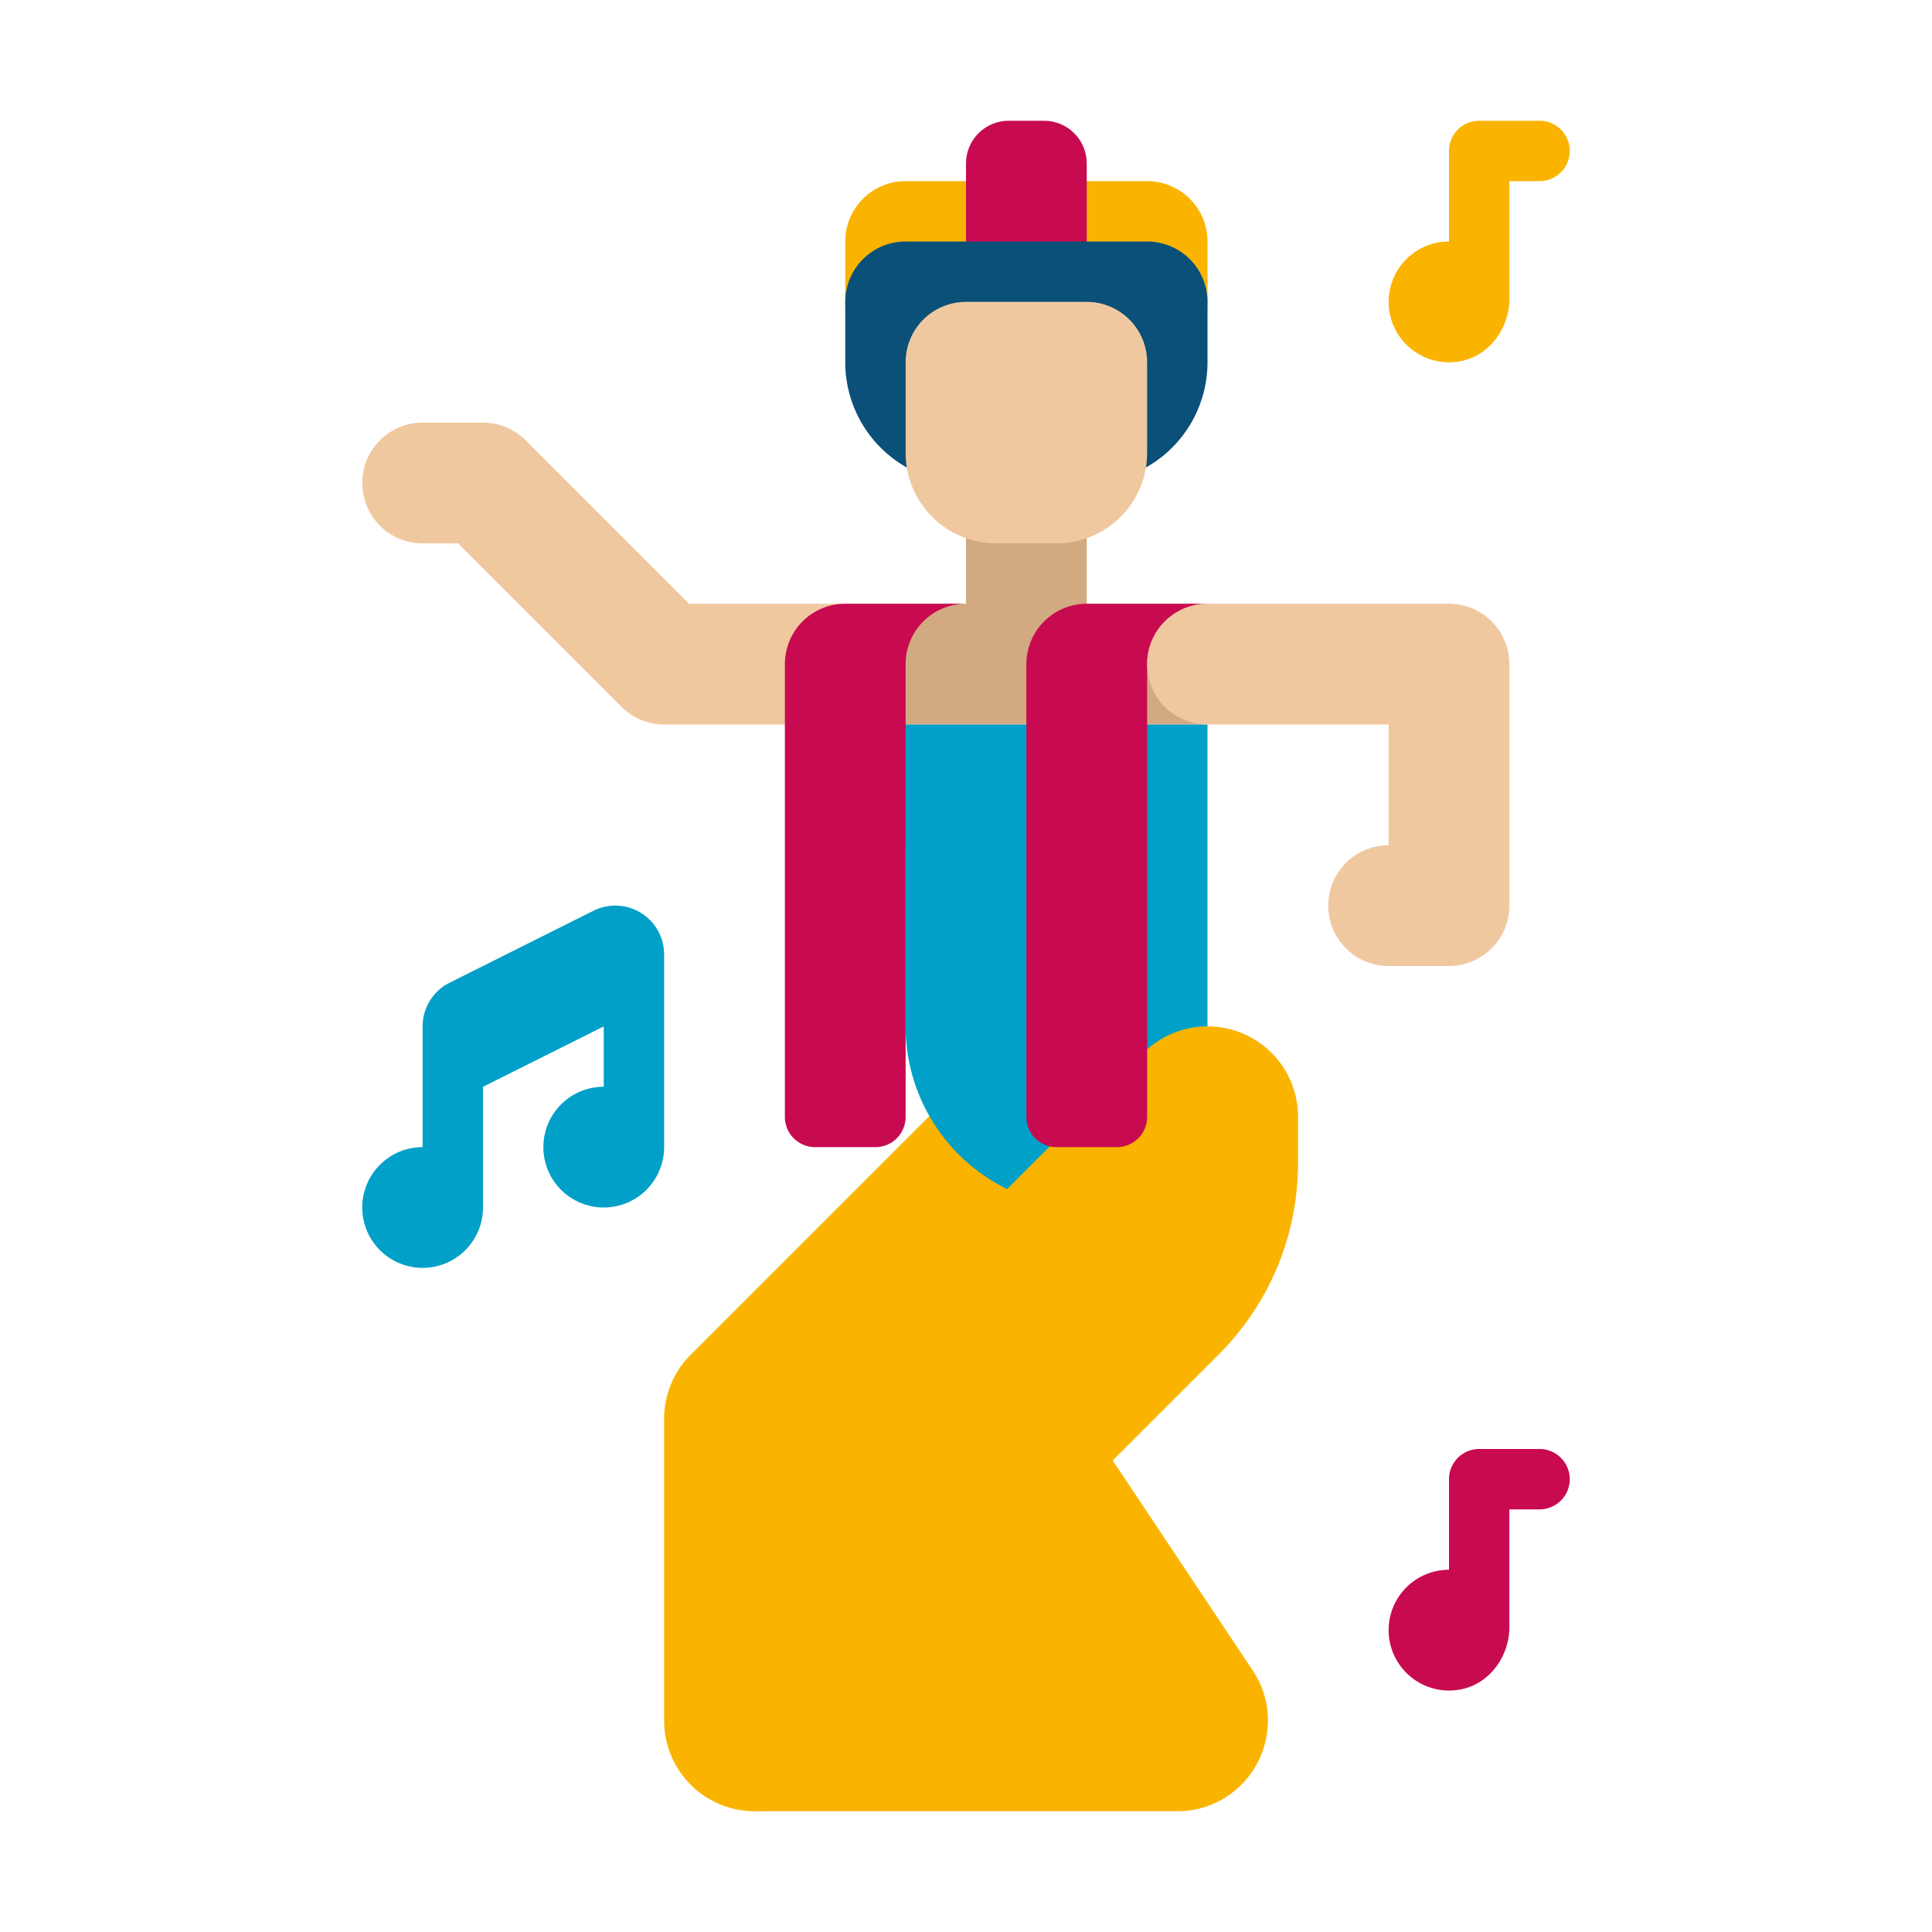 <svg viewBox="0 0 64 64" xmlns="http://www.w3.org/2000/svg"><g><path d="M38 6h-8a2 2 0 0 0-2 2v2a4 4 0 0 0 4 4h4a4 4 0 0 0 4-4V8a2 2 0 0 0-2-2z" fill="#fab400"></path><path d="M36 12h-4V5.414C32 4.633 32.633 4 33.414 4h1.172C35.367 4 36 4.633 36 5.414z" fill="#c80a50"></path><path d="M38 8h-8a2 2 0 0 0-2 2v2a4 4 0 0 0 4 4h4a4 4 0 0 0 4-4v-2a2 2 0 0 0-2-2z" fill="#0a5078"></path><path d="M20.382 30c-.251 0-.499.058-.724.171l-4.764 2.382A1.617 1.617 0 0 0 14 34v4a2 2 0 1 0 2 2v-4l4-2v2a2 2 0 1 0 2 2v-6.382c0-.894-.724-1.618-1.618-1.618z" fill="#00a0c8"></path><path d="M48 49v3a2 2 0 0 0-2 2 2.002 2.002 0 0 0 2.336 1.973c.983-.16 1.664-1.083 1.664-2.08V50h1a1 1 0 0 0 0-2h-2a1 1 0 0 0-1 1z" fill="#c80a50"></path><path d="M48 5v3a2 2 0 0 0-2 2 2.002 2.002 0 0 0 2.336 1.973c.983-.16 1.664-1.084 1.664-2.08V6h1a1 1 0 0 0 0-2h-2a1 1 0 0 0-1 1z" fill="#fab400"></path><path d="M30 24h-8a2 2 0 0 1-1.414-.586L15.172 18H14a2 2 0 0 1 0-4h2a2 2 0 0 1 1.414.586L22.828 20H30a2 2 0 0 1 0 4z" fill="#f0c8a0"></path><path d="M25 60a3 3 0 0 1-3-3V47c0-.796.316-1.559.879-2.121l10-10a2.998 2.998 0 0 1 4.242 0 2.998 2.998 0 0 1 0 4.242L28 48.242V57a3 3 0 0 1-3 3z" fill="#fab400"></path><path d="M34 22a2 2 0 0 1-2-2v-3h4v3a2 2 0 0 1-2 2z" fill="#d2aa82"></path><path d="M35 18h-2a3 3 0 0 1-3-3v-3a2 2 0 0 1 2-2h4a2 2 0 0 1 2 2v3a3 3 0 0 1-3 3z" fill="#f0c8a0"></path><path d="M40 20H30l-.586.586A4.828 4.828 0 0 0 28 24h12z" fill="#d2aa82"></path><path d="M28 24c0 1.281.509 2.509 1.414 3.414L30 28v6a6 6 0 0 0 6 6h4V24z" fill="#00a0c8"></path><path d="m40.36 44.88-3.5 3.5 4.64 6.96c.92 1.37.54 3.24-.84 4.16-.51.34-1.09.5-1.66.5H25V47.76l12.87-12.88c.55-.54 1.3-.88 2.13-.88 1.66 0 3 1.34 3 3v1.51c0 2.41-.94 4.67-2.64 6.37z" fill="#fab400"></path><path d="M29 38h-2a1 1 0 0 1-1-1V22a2 2 0 0 1 2-2h4a2 2 0 0 0-2 2v15a1 1 0 0 1-1 1zM37 38h-2a1 1 0 0 1-1-1V22a2 2 0 0 1 2-2h4a2 2 0 0 0-2 2v15a1 1 0 0 1-1 1z" fill="#c80a50"></path><path d="M48 32h-2a2 2 0 0 1 0-4v-4h-6a2 2 0 0 1 0-4h8a2 2 0 0 1 2 2v8a2 2 0 0 1-2 2z" fill="#f0c8a0"></path></g></svg>